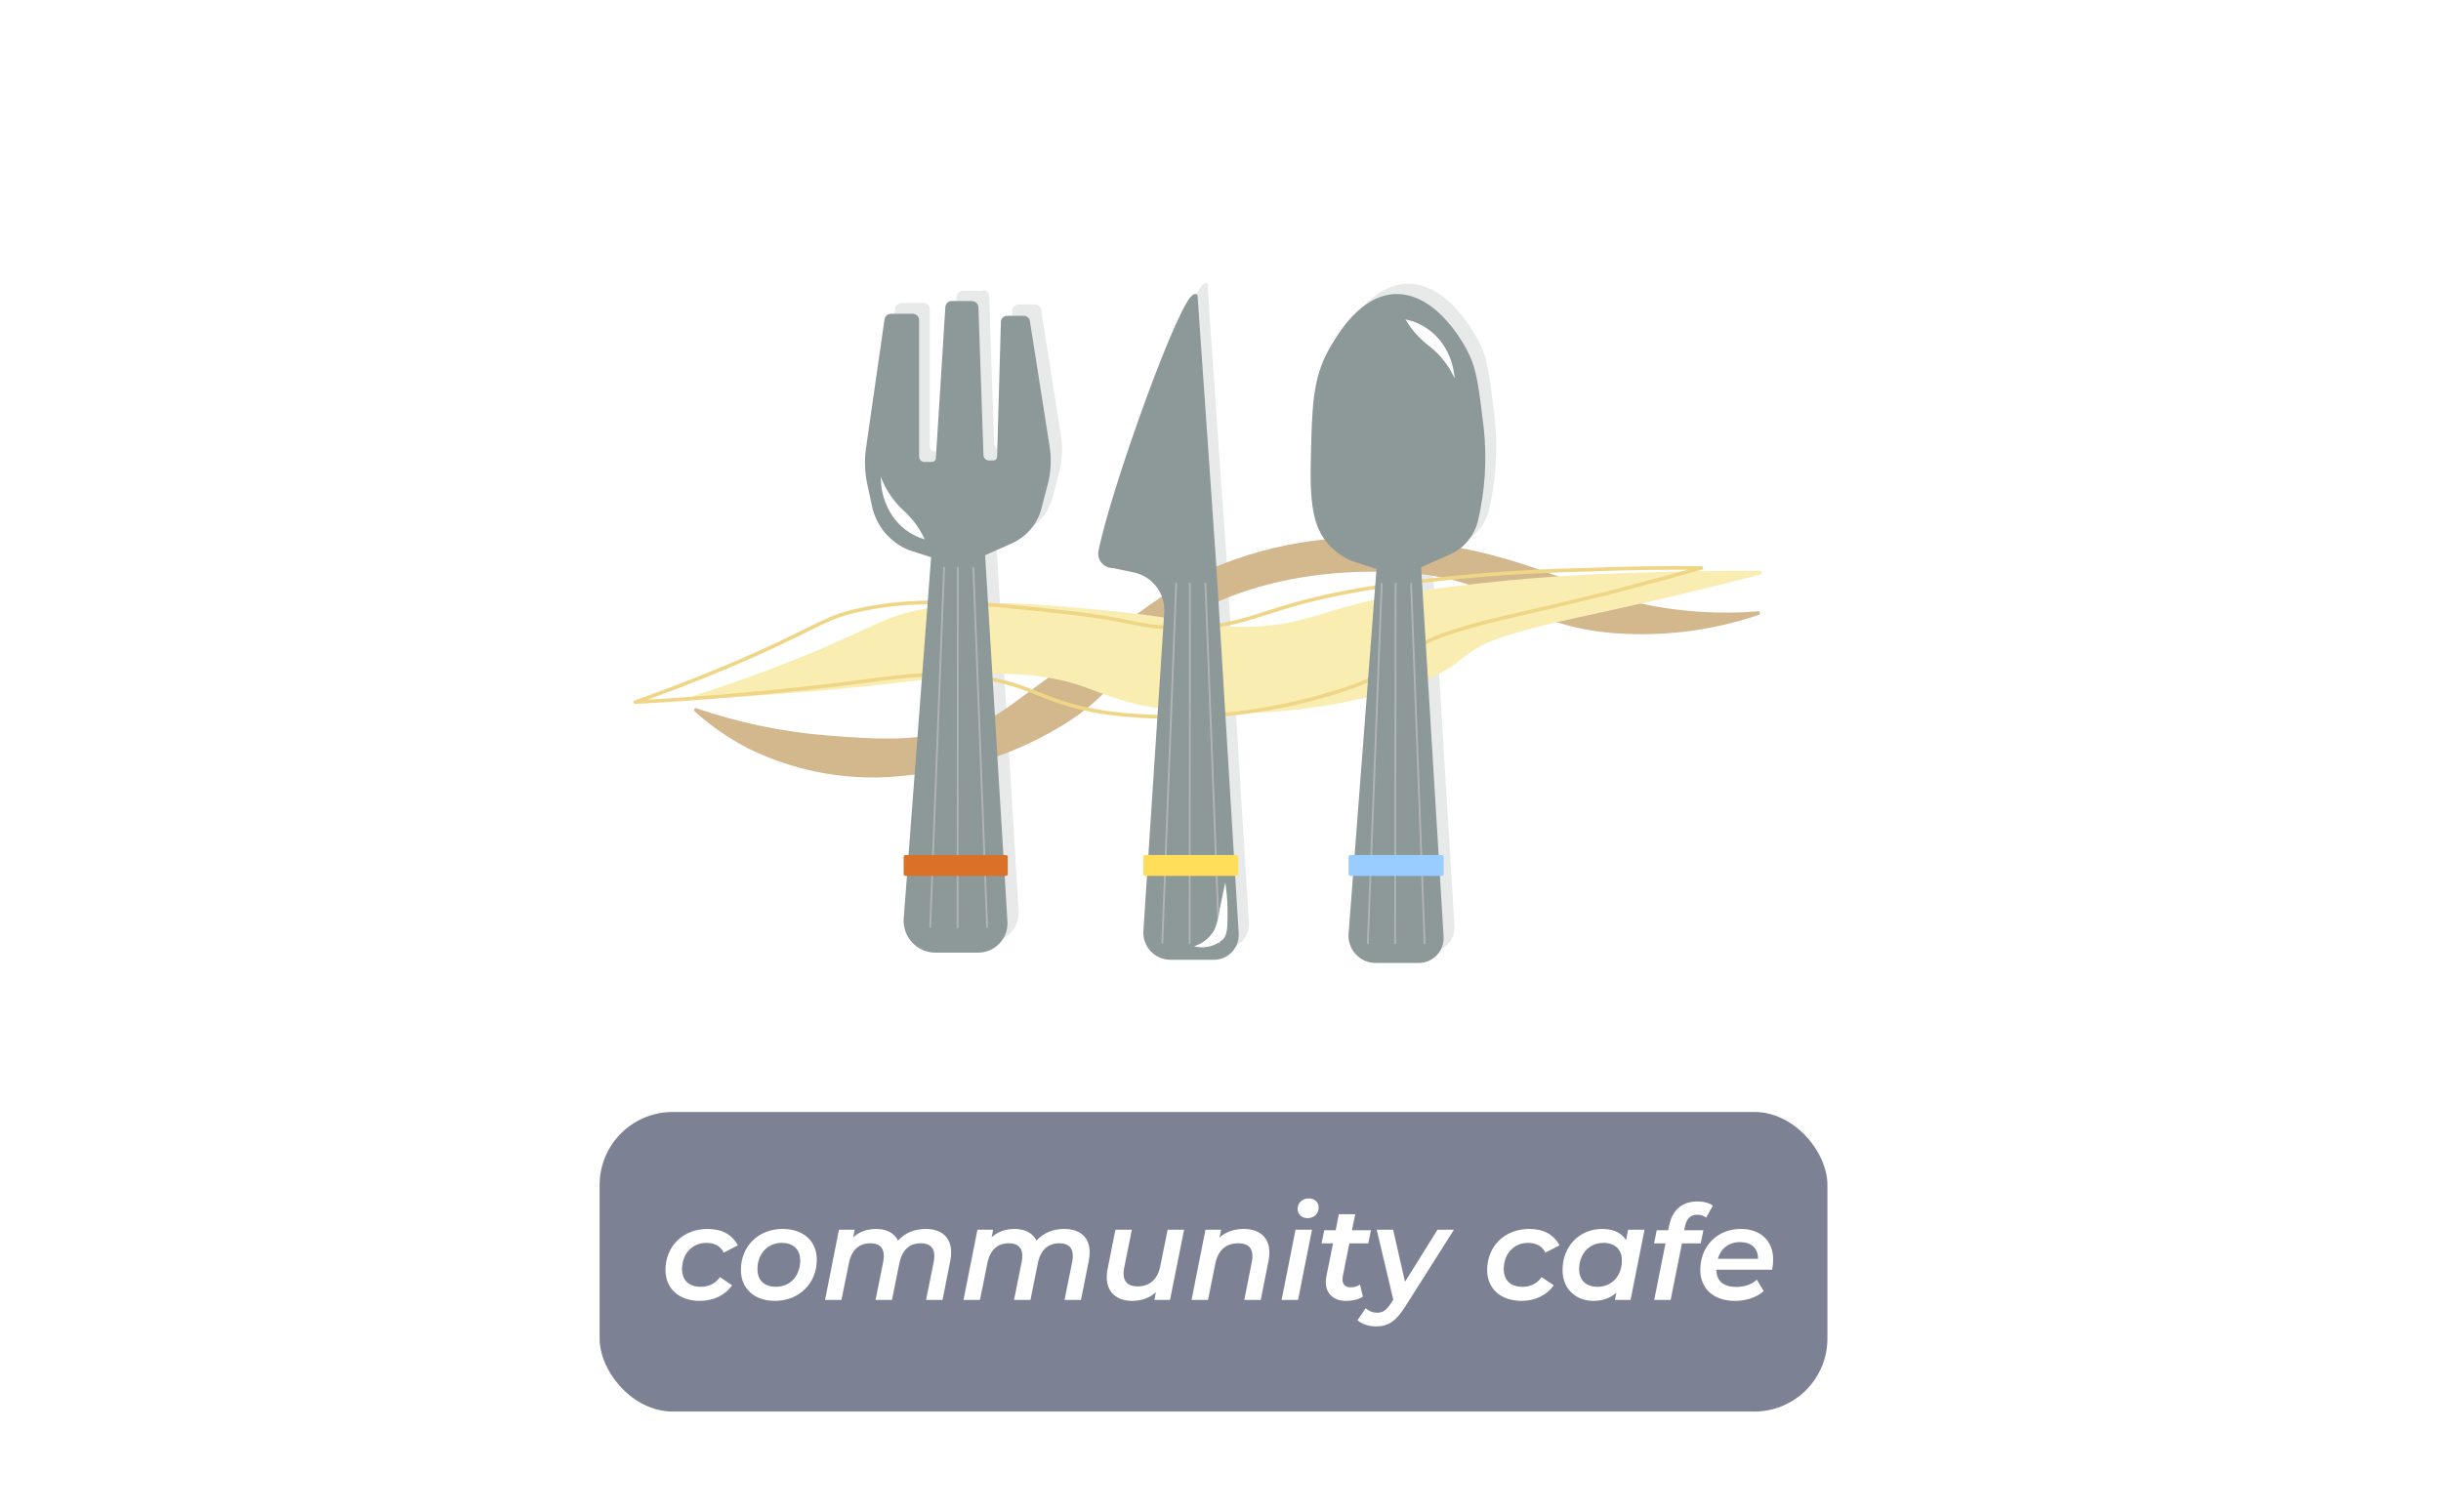 <svg width="334" height="207" viewBox="0 0 334 207" fill="none" xmlns="http://www.w3.org/2000/svg">
<g filter="url(#filter0_d)">
<rect x="82.044" y="148.196" width="168" height="41" rx="10" fill="#7C8294"/>
<path d="M95.772 174.05C97.608 174.05 99.264 173.258 100.164 171.908L98.508 170.792C97.878 171.71 96.942 172.124 95.88 172.124C94.242 172.124 93.324 171.206 93.324 169.712C93.324 167.588 94.728 166.112 96.636 166.112C97.77 166.112 98.58 166.544 99.03 167.444L100.956 166.454C100.182 164.96 98.76 164.204 96.816 164.204C93.432 164.204 91.056 166.598 91.056 169.82C91.056 172.358 92.892 174.05 95.772 174.05ZM106.037 174.05C109.367 174.05 111.761 171.638 111.761 168.416C111.761 165.86 109.925 164.204 107.081 164.204C103.751 164.204 101.375 166.598 101.375 169.82C101.375 172.358 103.211 174.05 106.037 174.05ZM106.181 172.124C104.561 172.124 103.643 171.206 103.643 169.712C103.643 167.588 105.047 166.112 106.955 166.112C108.575 166.112 109.493 167.03 109.493 168.524C109.493 170.648 108.089 172.124 106.181 172.124ZM126.674 164.204C125.126 164.204 123.848 164.744 122.876 165.788C122.354 164.744 121.274 164.204 119.888 164.204C118.682 164.204 117.584 164.564 116.738 165.356L116.936 164.312H114.794L112.886 173.924H115.136L116.144 168.938C116.522 167.048 117.548 166.166 119.096 166.166C120.338 166.166 120.932 166.778 120.932 167.894C120.932 168.128 120.914 168.38 120.86 168.65L119.798 173.924H122.048L123.056 168.92C123.434 167.048 124.46 166.166 126.008 166.166C127.25 166.166 127.844 166.778 127.844 167.894C127.844 168.128 127.826 168.38 127.772 168.65L126.71 173.924H128.96L130.022 168.596C130.112 168.164 130.148 167.768 130.148 167.408C130.148 165.32 128.798 164.204 126.674 164.204ZM145.623 164.204C144.075 164.204 142.797 164.744 141.825 165.788C141.303 164.744 140.223 164.204 138.837 164.204C137.631 164.204 136.533 164.564 135.687 165.356L135.885 164.312H133.743L131.835 173.924H134.085L135.093 168.938C135.471 167.048 136.497 166.166 138.045 166.166C139.287 166.166 139.881 166.778 139.881 167.894C139.881 168.128 139.863 168.38 139.809 168.65L138.747 173.924H140.997L142.005 168.92C142.383 167.048 143.409 166.166 144.957 166.166C146.199 166.166 146.793 166.778 146.793 167.894C146.793 168.128 146.775 168.38 146.721 168.65L145.659 173.924H147.909L148.971 168.596C149.061 168.164 149.097 167.768 149.097 167.408C149.097 165.32 147.747 164.204 145.623 164.204ZM159.767 164.312L158.759 169.298C158.381 171.17 157.247 172.07 155.645 172.07C154.367 172.07 153.737 171.44 153.737 170.324C153.737 170.09 153.755 169.856 153.809 169.586L154.871 164.312H152.621L151.559 169.64C151.469 170.054 151.433 170.432 151.433 170.792C151.433 172.898 152.837 174.05 154.907 174.05C156.149 174.05 157.283 173.672 158.165 172.862L157.949 173.924H160.091L162.017 164.312H159.767ZM170.182 164.204C168.904 164.204 167.752 164.582 166.87 165.374L167.086 164.312H164.944L163.036 173.924H165.286L166.294 168.938C166.672 167.066 167.806 166.166 169.444 166.166C170.758 166.166 171.37 166.796 171.37 167.912C171.37 168.128 171.352 168.38 171.298 168.65L170.254 173.924H172.504L173.566 168.596C173.638 168.182 173.692 167.804 173.692 167.444C173.692 165.338 172.306 164.204 170.182 164.204ZM178.905 162.728C179.823 162.728 180.435 162.116 180.435 161.234C180.435 160.568 179.895 160.028 179.085 160.028C178.167 160.028 177.555 160.658 177.555 161.468C177.555 162.152 178.095 162.728 178.905 162.728ZM175.359 173.924H177.609L179.517 164.312H177.267L175.359 173.924ZM184.63 166.184H187.222L187.582 164.384H184.99L185.44 162.188H183.19L182.758 164.384H181.192L180.832 166.184H182.398L181.48 170.72C181.426 170.99 181.408 171.242 181.408 171.476C181.408 173.096 182.524 174.05 184.162 174.05C184.954 174.05 185.8 173.906 186.484 173.474L186.088 171.818C185.71 172.07 185.26 172.196 184.828 172.196C184.036 172.196 183.694 171.782 183.694 171.116C183.694 170.99 183.712 170.846 183.73 170.702L184.63 166.184ZM196.691 164.312L192.245 171.44L190.625 164.312H188.375L190.643 173.888L190.337 174.356C189.725 175.31 189.203 175.67 188.447 175.67C187.781 175.67 187.259 175.418 186.863 175.058L185.747 176.696C186.287 177.218 187.313 177.542 188.267 177.542C189.941 177.542 190.985 176.876 192.317 174.77L198.941 164.312H196.691ZM208.202 174.05C210.038 174.05 211.694 173.258 212.594 171.908L210.938 170.792C210.308 171.71 209.372 172.124 208.31 172.124C206.672 172.124 205.754 171.206 205.754 169.712C205.754 167.588 207.158 166.112 209.066 166.112C210.2 166.112 211.01 166.544 211.46 167.444L213.386 166.454C212.612 164.96 211.19 164.204 209.246 164.204C205.862 164.204 203.486 166.598 203.486 169.82C203.486 172.358 205.322 174.05 208.202 174.05ZM222.768 164.312L222.498 165.734C221.85 164.708 220.716 164.204 219.222 164.204C216.144 164.204 213.804 166.544 213.804 169.82C213.804 172.484 215.676 174.05 218.034 174.05C219.294 174.05 220.356 173.654 221.166 172.934L220.968 173.924H223.11L225.018 164.312H222.768ZM218.61 172.124C216.99 172.124 216.072 171.206 216.072 169.712C216.072 167.588 217.476 166.112 219.384 166.112C221.004 166.112 221.922 167.03 221.922 168.524C221.922 170.648 220.518 172.124 218.61 172.124ZM232.264 162.26C232.75 162.26 233.146 162.404 233.452 162.656L234.37 161.018C233.866 160.64 233.092 160.442 232.264 160.442C230.104 160.442 228.808 161.684 228.394 163.7L228.25 164.384H226.684L226.324 166.184H227.89L226.342 173.924H228.592L230.14 166.184H232.714L233.074 164.384H230.446L230.554 163.862C230.788 162.782 231.31 162.26 232.264 162.26ZM242.62 168.416C242.62 165.788 240.856 164.204 238.192 164.204C234.97 164.204 232.648 166.562 232.648 169.82C232.648 172.376 234.484 174.05 237.382 174.05C238.858 174.05 240.316 173.618 241.324 172.718L240.388 171.152C239.722 171.782 238.714 172.142 237.616 172.142C235.762 172.142 234.88 171.314 234.844 169.784H242.476C242.566 169.37 242.62 168.902 242.62 168.416ZM238.084 166.004C239.578 166.004 240.568 166.814 240.55 168.29H235.042C235.456 166.886 236.554 166.004 238.084 166.004Z" fill="white"/>
</g>
<path d="M129.523 128.483C128.983 128.48 128.45 128.365 127.956 128.147C127.462 127.928 127.019 127.61 126.653 127.212C126.287 126.814 126.006 126.345 125.829 125.834C125.651 125.322 125.58 124.78 125.621 124.24L129.419 74.486L126.07 73.413C124.848 72.927 123.764 72.147 122.915 71.141C122.066 70.135 121.477 68.934 121.2 67.646L120.579 64.702C120.237 63.138 120.178 61.525 120.406 59.94L122.944 42.276C122.96 42.171 123.012 42.076 123.091 42.007C123.17 41.937 123.271 41.897 123.376 41.895H126.398C126.512 41.895 126.622 41.94 126.703 42.021C126.784 42.102 126.829 42.213 126.829 42.327V61.031C126.829 61.34 126.951 61.637 127.167 61.857C127.384 62.078 127.678 62.204 127.986 62.208H129.022C129.276 62.204 129.517 62.099 129.695 61.918C129.872 61.737 129.972 61.493 129.972 61.238L131.25 40.578C131.258 40.47 131.308 40.368 131.388 40.294C131.468 40.221 131.573 40.18 131.681 40.18H134.444C134.5 40.178 134.556 40.187 134.608 40.207C134.66 40.226 134.708 40.257 134.748 40.295C134.789 40.334 134.821 40.381 134.843 40.432C134.864 40.484 134.876 40.54 134.876 40.596L135.566 60.771C135.564 60.927 135.593 61.082 135.651 61.227C135.709 61.372 135.795 61.504 135.904 61.615C136.013 61.726 136.144 61.814 136.287 61.874C136.431 61.935 136.585 61.966 136.74 61.966H137.345C137.467 61.968 137.589 61.946 137.703 61.901C137.817 61.856 137.921 61.789 138.009 61.704C138.097 61.619 138.168 61.517 138.217 61.404C138.266 61.292 138.292 61.171 138.294 61.048L138.882 42.57C138.886 42.458 138.933 42.352 139.014 42.275C139.094 42.197 139.202 42.154 139.313 42.154H141.61C141.712 42.156 141.811 42.194 141.89 42.26C141.968 42.326 142.022 42.417 142.041 42.518L144.735 59.68C145 61.358 144.918 63.074 144.493 64.719L143.63 67.975C143.373 68.975 142.893 69.903 142.226 70.689C141.559 71.475 140.722 72.098 139.779 72.512L135.877 74.244L138.951 124.673C138.981 125.161 138.912 125.65 138.747 126.11C138.582 126.57 138.326 126.992 137.992 127.348C137.659 127.705 137.257 127.99 136.81 128.185C136.363 128.38 135.881 128.482 135.394 128.483H129.523Z" fill="#E8EAEA"/>
<path d="M134.427 40.613L135.118 60.788C135.118 61.215 135.287 61.625 135.588 61.927C135.89 62.229 136.298 62.398 136.724 62.398H137.328C137.507 62.401 137.685 62.367 137.852 62.301C138.018 62.234 138.17 62.135 138.298 62.01C138.426 61.885 138.528 61.735 138.599 61.57C138.67 61.405 138.707 61.227 138.71 61.048L139.297 42.587H141.61L144.304 59.749C144.561 61.364 144.479 63.016 144.062 64.598L143.216 67.871C142.972 68.819 142.515 69.698 141.88 70.442C141.246 71.186 140.451 71.776 139.556 72.165L135.377 73.897L138.468 124.638C138.496 125.067 138.436 125.497 138.292 125.902C138.148 126.306 137.922 126.677 137.629 126.99C137.336 127.304 136.982 127.553 136.588 127.724C136.195 127.894 135.771 127.981 135.343 127.981H129.524C129.043 127.982 128.567 127.884 128.126 127.69C127.685 127.497 127.29 127.214 126.965 126.858C126.64 126.503 126.392 126.083 126.238 125.627C126.084 125.17 126.027 124.686 126.07 124.205L129.903 74.105L126.243 72.927C125.093 72.468 124.074 71.732 123.276 70.783C122.478 69.835 121.926 68.704 121.667 67.49L120.89 64.598C120.62 63.092 120.62 61.549 120.89 60.043L123.428 42.379H126.45V61.082C126.45 61.506 126.617 61.913 126.914 62.215C127.212 62.517 127.616 62.688 128.039 62.693H129.075C129.443 62.688 129.794 62.538 130.052 62.276C130.311 62.013 130.456 61.659 130.456 61.29L131.751 40.665H134.514L134.427 40.613ZM134.514 39.799H131.751C131.535 39.798 131.328 39.881 131.17 40.029C131.013 40.177 130.918 40.379 130.905 40.595L129.524 61.186C129.528 61.335 129.475 61.48 129.375 61.59C129.275 61.699 129.136 61.766 128.988 61.775H127.952C127.856 61.775 127.76 61.756 127.671 61.718C127.582 61.68 127.501 61.625 127.433 61.556C127.366 61.486 127.313 61.404 127.277 61.314C127.242 61.224 127.225 61.127 127.227 61.03V42.327C127.223 42.099 127.13 41.881 126.969 41.72C126.808 41.558 126.591 41.466 126.364 41.461H123.342C123.136 41.463 122.937 41.54 122.781 41.676C122.626 41.813 122.525 42.001 122.496 42.206L119.958 59.87C119.717 61.505 119.769 63.171 120.113 64.788L120.752 67.732C121.045 69.095 121.672 70.363 122.576 71.421C123.481 72.479 124.634 73.295 125.932 73.793L129.006 74.781L125.224 124.205C125.177 124.802 125.252 125.403 125.446 125.97C125.641 126.536 125.949 127.057 126.352 127.499C126.755 127.94 127.245 128.294 127.791 128.538C128.336 128.782 128.926 128.91 129.524 128.916H135.394C135.941 128.917 136.481 128.805 136.983 128.588C137.485 128.371 137.936 128.053 138.31 127.654C138.684 127.254 138.973 126.782 139.157 126.266C139.342 125.751 139.418 125.202 139.383 124.656L136.327 74.434L139.953 72.841C140.954 72.401 141.842 71.74 142.551 70.906C143.26 70.072 143.771 69.087 144.045 68.027L144.908 64.754C145.354 63.059 145.442 61.289 145.167 59.558L142.456 42.396C142.424 42.194 142.321 42.011 142.166 41.877C142.011 41.744 141.814 41.67 141.61 41.669H139.348C139.124 41.673 138.909 41.764 138.749 41.921C138.588 42.079 138.494 42.292 138.485 42.518L137.898 60.978C137.898 61.046 137.885 61.112 137.858 61.175C137.832 61.237 137.794 61.293 137.745 61.34C137.697 61.386 137.64 61.423 137.577 61.447C137.514 61.472 137.447 61.483 137.38 61.48H136.776C136.678 61.48 136.582 61.461 136.492 61.424C136.401 61.386 136.32 61.331 136.251 61.262C136.182 61.193 136.127 61.111 136.09 61.021C136.052 60.931 136.033 60.834 136.033 60.736L135.343 40.526C135.334 40.303 135.239 40.091 135.078 39.936C134.917 39.781 134.702 39.695 134.479 39.695L134.514 39.799Z" fill="#E8EAEA"/>
<path d="M202.237 47.071C203.307 49.15 203.618 51.799 204.257 57.098C204.727 61.373 204.458 65.696 203.463 69.879C203.215 70.814 202.763 71.681 202.139 72.418C201.514 73.155 200.734 73.743 199.854 74.139L195.675 75.975L198.766 126.716C198.792 127.144 198.73 127.573 198.585 127.976C198.44 128.38 198.214 128.749 197.921 129.062C197.629 129.375 197.276 129.625 196.883 129.796C196.491 129.967 196.068 130.056 195.641 130.058H189.77C189.289 130.06 188.813 129.961 188.372 129.768C187.932 129.575 187.536 129.291 187.211 128.936C186.886 128.58 186.639 128.161 186.485 127.704C186.33 127.247 186.273 126.763 186.317 126.283L190.15 76.183L186.506 75.005C185.386 74.5 184.381 73.769 183.554 72.858C181.827 70.953 181.016 68.338 181.154 62.017C181.309 54.241 181.396 50.362 183.623 46.431C184.78 44.456 187.801 39.261 192.515 39.088C198.075 38.949 201.736 46.084 202.237 47.071Z" fill="#E8EAEA" stroke="#E8EAEA" stroke-width="0.5" stroke-linecap="round" stroke-linejoin="round"/>
<path d="M165.042 39.002C163.316 38.759 153.767 65.428 152.058 73.845C152.005 74.105 152.009 74.374 152.071 74.632C152.132 74.89 152.249 75.132 152.414 75.34C152.578 75.548 152.786 75.717 153.023 75.836C153.26 75.954 153.52 76.02 153.784 76.027L156.685 76.633C157.981 76.902 159.136 77.633 159.936 78.69C160.735 79.747 161.127 81.059 161.037 82.382L158.187 125.85C158.144 126.33 158.201 126.814 158.355 127.271C158.51 127.728 158.757 128.148 159.082 128.503C159.407 128.859 159.803 129.142 160.243 129.335C160.684 129.528 161.16 129.627 161.641 129.625H167.512C167.939 129.624 168.362 129.535 168.754 129.363C169.147 129.192 169.5 128.942 169.792 128.629C170.085 128.317 170.311 127.947 170.456 127.544C170.601 127.14 170.663 126.711 170.637 126.283L167.512 75.629L164.973 39.071" fill="#E8EAEA"/>
<path d="M165.042 39.002C163.316 38.759 153.767 65.428 152.058 73.845C152.005 74.105 152.009 74.374 152.071 74.632C152.132 74.89 152.249 75.132 152.414 75.34C152.578 75.548 152.786 75.717 153.023 75.836C153.26 75.954 153.52 76.02 153.784 76.027L156.685 76.633C157.981 76.902 159.136 77.633 159.936 78.69C160.735 79.747 161.127 81.059 161.037 82.382L158.187 125.85C158.144 126.33 158.201 126.814 158.355 127.271C158.51 127.728 158.757 128.148 159.082 128.503C159.407 128.859 159.803 129.142 160.243 129.335C160.684 129.528 161.16 129.627 161.641 129.625H167.512C167.939 129.624 168.362 129.535 168.754 129.363C169.147 129.192 169.5 128.942 169.792 128.629C170.085 128.317 170.311 127.947 170.456 127.544C170.601 127.14 170.663 126.711 170.637 126.283L167.512 75.629L164.973 39.071" stroke="#E8EAEA" stroke-width="0.5" stroke-linecap="round" stroke-linejoin="round"/>
<path d="M102.517 102.229C109.283 105.551 116.871 106.809 124.343 105.849C131.98 105.244 139.356 102.79 145.84 98.697C152.746 94.228 152.28 91.769 158.03 87.198C173.57 74.919 195.102 78.435 196.017 78.539C207.396 80.565 208.846 85.379 220.743 86.401C227.45 86.93 234.193 86.088 240.566 83.924C235.148 84.359 229.697 83.991 224.386 82.833C218.999 81.656 216.616 80.253 211.005 78.383C204.07 75.848 196.806 74.337 189.438 73.897C180.303 73.393 171.193 75.279 163.003 79.37C161.086 80.357 156.735 83.474 148.015 89.76C137.655 97.172 137.552 97.675 134.841 98.818C127.295 102.004 120.285 101.467 113.188 100.913C107.064 100.426 101.025 99.17 95.213 97.172C97.421 99.166 99.876 100.866 102.517 102.229Z" fill="#D3B78D" stroke="#D3B78D" stroke-width="0.5" stroke-linecap="round" stroke-linejoin="round"/>
<path d="M111.823 89.293C120.456 85.639 121.233 84.6 126.102 83.665C134.356 82.106 142.782 82.955 152.745 83.96C163.83 85.068 163.572 86.055 169.563 86.055C179.595 86.055 180.148 83.319 195.256 80.998C205.14 79.611 215.098 78.813 225.076 78.608C231.499 78.383 236.921 78.366 240.823 78.4C237.922 79.145 233.468 80.271 227.925 81.57C215.286 84.496 212.506 84.843 206.998 86.488C198.52 88.982 201.455 90.609 193.357 93.415C183.13 96.76 172.336 98.002 161.62 97.069C149.534 95.926 150.103 92.532 138.466 92.012C131.421 91.701 128.969 92.791 112.444 94.264C105.123 94.904 99.045 95.268 94.953 95.476C98.959 94.246 104.985 92.151 111.823 89.293Z" fill="#F9EDB2" stroke="#F9EDB2" stroke-width="0.5" stroke-linecap="round" stroke-linejoin="round"/>
<path d="M103.78 89.379C112.414 85.483 113.208 84.357 118.06 83.387C126.331 81.656 134.74 82.608 144.703 83.682C155.805 84.877 155.546 85.916 161.52 85.933C171.552 85.933 172.105 83.006 187.213 80.53C197.087 79.03 207.049 78.179 217.033 77.984C223.474 77.725 228.896 77.707 232.798 77.742C229.897 78.538 225.442 79.751 219.9 81.205C207.26 84.323 204.463 84.669 198.955 86.401C190.494 89.085 193.43 90.817 185.314 93.899C175.143 97.468 164.325 98.802 153.595 97.813C141.508 96.584 142.061 92.964 130.44 92.41C123.395 92.064 120.943 93.241 104.419 94.8C97.098 95.493 91.003 95.891 86.928 96.099C90.934 94.679 96.96 92.445 103.78 89.379Z" stroke="#EFD686" stroke-width="0.5" stroke-linecap="round" stroke-linejoin="round"/>
<path d="M127.987 129.955C127.445 129.956 126.909 129.845 126.412 129.627C125.916 129.41 125.47 129.091 125.103 128.691C124.742 128.292 124.465 127.824 124.29 127.315C124.115 126.806 124.045 126.266 124.085 125.729L127.883 75.958L124.551 74.885C123.329 74.404 122.244 73.628 121.395 72.624C120.545 71.621 119.956 70.422 119.682 69.135L119.06 66.174C118.718 64.61 118.659 62.996 118.887 61.411L121.425 43.747C121.442 43.645 121.495 43.552 121.574 43.485C121.653 43.418 121.754 43.382 121.857 43.384H124.862C124.976 43.384 125.086 43.429 125.167 43.51C125.248 43.592 125.293 43.702 125.293 43.817V62.52C125.298 62.829 125.424 63.124 125.643 63.341C125.863 63.558 126.159 63.68 126.467 63.68H127.486C127.743 63.68 127.989 63.578 128.17 63.396C128.351 63.214 128.453 62.967 128.453 62.71L129.748 42.05C129.757 41.941 129.806 41.84 129.886 41.766C129.966 41.692 130.071 41.651 130.18 41.652H132.977C133.089 41.652 133.196 41.695 133.276 41.773C133.357 41.85 133.404 41.956 133.409 42.068L134.099 62.26C134.097 62.416 134.126 62.571 134.184 62.716C134.242 62.861 134.328 62.993 134.437 63.104C134.546 63.215 134.677 63.303 134.82 63.364C134.964 63.424 135.118 63.455 135.273 63.455H135.878C136.127 63.455 136.366 63.357 136.543 63.182C136.721 63.007 136.823 62.769 136.827 62.52L137.415 44.059C137.415 43.944 137.46 43.834 137.541 43.753C137.622 43.672 137.732 43.626 137.846 43.626H140.108C140.211 43.63 140.31 43.67 140.386 43.74C140.462 43.809 140.51 43.904 140.523 44.007L143.233 61.152C143.493 62.831 143.405 64.547 142.974 66.191L142.128 69.464C141.864 70.46 141.381 71.384 140.714 72.169C140.048 72.954 139.216 73.58 138.278 74.001L134.376 75.733L137.449 126.18C137.477 126.666 137.406 127.153 137.24 127.611C137.074 128.069 136.817 128.489 136.484 128.844C136.151 129.199 135.75 129.482 135.304 129.676C134.858 129.87 134.378 129.971 133.892 129.972L127.987 129.955Z" fill="#8C9998"/>
<path d="M132.979 42.084L133.67 62.276C133.67 62.703 133.839 63.113 134.14 63.415C134.442 63.717 134.85 63.887 135.276 63.887H135.88C136.239 63.883 136.583 63.74 136.84 63.489C137.097 63.237 137.248 62.896 137.262 62.536L137.849 44.075H140.111L142.804 61.22C143.061 62.841 142.979 64.499 142.562 66.086L141.613 69.342C141.384 70.263 140.957 71.122 140.36 71.858C139.763 72.595 139.012 73.19 138.159 73.602L133.981 75.438L137.072 126.179C137.097 126.607 137.036 127.036 136.891 127.439C136.745 127.843 136.52 128.212 136.227 128.525C135.934 128.838 135.581 129.088 135.189 129.259C134.797 129.43 134.374 129.519 133.946 129.521H128.076C127.595 129.523 127.119 129.424 126.678 129.231C126.237 129.038 125.842 128.754 125.517 128.399C125.192 128.044 124.944 127.624 124.79 127.167C124.636 126.71 124.579 126.226 124.622 125.746L128.335 75.628L124.674 74.468C123.526 74.002 122.508 73.261 121.711 72.31C120.913 71.359 120.36 70.228 120.098 69.013L119.477 66.069C119.149 64.555 119.097 62.995 119.321 61.462L121.86 43.798H124.864V62.502C124.868 62.926 125.04 63.331 125.34 63.629C125.641 63.927 126.047 64.095 126.47 64.095H127.489C127.859 64.095 128.215 63.947 128.477 63.684C128.74 63.421 128.887 63.064 128.887 62.692L130.182 42.067H132.979V42.084ZM132.979 41.201H130.217C129.996 41.2 129.784 41.284 129.624 41.436C129.463 41.587 129.367 41.794 129.353 42.015L128.058 62.64C128.063 62.714 128.053 62.789 128.028 62.859C128.004 62.929 127.965 62.993 127.915 63.048C127.865 63.103 127.805 63.148 127.737 63.178C127.67 63.209 127.597 63.227 127.523 63.229H126.504C126.408 63.231 126.311 63.214 126.221 63.178C126.131 63.143 126.049 63.09 125.98 63.022C125.911 62.954 125.856 62.873 125.819 62.784C125.781 62.694 125.762 62.599 125.762 62.502V43.816C125.762 43.586 125.671 43.366 125.509 43.203C125.347 43.041 125.127 42.95 124.898 42.95H121.894C121.686 42.951 121.484 43.027 121.326 43.163C121.168 43.3 121.063 43.488 121.031 43.694L118.492 61.358C118.265 62.99 118.323 64.648 118.665 66.259L119.304 69.221C119.583 70.569 120.19 71.827 121.069 72.884C121.948 73.941 123.074 74.765 124.346 75.282L127.402 76.269L123.655 125.694C123.61 126.292 123.689 126.894 123.886 127.461C124.083 128.028 124.395 128.548 124.802 128.988C125.209 129.429 125.702 129.78 126.25 130.021C126.799 130.262 127.391 130.386 127.989 130.387H133.86C134.404 130.385 134.941 130.271 135.44 130.054C135.939 129.837 136.388 129.52 136.761 129.123C137.138 128.725 137.429 128.254 137.617 127.739C137.804 127.223 137.883 126.674 137.849 126.127L134.792 75.992L138.418 74.381C139.419 73.942 140.308 73.28 141.017 72.446C141.726 71.612 142.236 70.628 142.511 69.567L143.357 66.294C143.803 64.599 143.891 62.83 143.616 61.099L140.922 43.954C140.893 43.751 140.791 43.565 140.635 43.431C140.48 43.297 140.281 43.225 140.076 43.227H137.814C137.703 43.225 137.592 43.244 137.489 43.285C137.385 43.325 137.291 43.386 137.211 43.463C137.131 43.54 137.066 43.633 137.022 43.735C136.977 43.837 136.953 43.947 136.951 44.058L136.433 62.502C136.433 62.639 136.378 62.771 136.281 62.869C136.184 62.966 136.052 63.021 135.915 63.021H135.31C135.113 63.021 134.925 62.943 134.785 62.803C134.646 62.663 134.568 62.474 134.568 62.276L133.877 42.049C133.868 41.826 133.773 41.614 133.612 41.459C133.452 41.304 133.237 41.218 133.014 41.218L132.979 41.201Z" fill="#8C9998"/>
<path d="M200.749 48.544C201.82 50.639 202.131 53.289 202.769 58.588C203.23 62.864 202.956 67.186 201.958 71.369C201.706 72.296 201.259 73.158 200.646 73.897C200.019 74.639 199.234 75.231 198.349 75.629L194.188 77.482L197.279 128.223C197.302 128.651 197.238 129.08 197.091 129.482C196.943 129.885 196.716 130.253 196.422 130.564C196.127 130.875 195.773 131.123 195.38 131.292C194.987 131.462 194.564 131.548 194.136 131.548H188.231C187.751 131.549 187.277 131.451 186.838 131.259C186.398 131.067 186.004 130.785 185.679 130.432C185.354 130.078 185.106 129.661 184.951 129.206C184.796 128.751 184.737 128.269 184.777 127.79L188.611 77.69L184.95 76.512C183.831 75.996 182.822 75.267 181.98 74.365C180.254 72.442 179.459 69.845 179.597 63.507C179.753 55.748 179.839 51.852 182.067 47.92C183.241 45.877 186.28 40.612 191.011 40.491C196.588 40.422 200.318 47.557 200.749 48.544Z" fill="#8C9998" stroke="#8C9998" stroke-width="0.5" stroke-linecap="round" stroke-linejoin="round"/>
<path d="M163.56 40.491C161.833 40.248 152.267 66.918 150.575 75.334C150.508 75.595 150.502 75.867 150.558 76.13C150.614 76.393 150.731 76.64 150.898 76.85C151.066 77.06 151.28 77.228 151.524 77.341C151.767 77.453 152.034 77.507 152.302 77.499L155.203 78.105C156.495 78.381 157.645 79.113 158.444 80.168C159.243 81.224 159.637 82.532 159.554 83.855L156.705 127.357C156.664 127.836 156.723 128.318 156.878 128.773C157.034 129.227 157.282 129.645 157.606 129.998C157.931 130.352 158.326 130.634 158.765 130.826C159.204 131.018 159.679 131.116 160.158 131.114H166.012C166.446 131.127 166.879 131.049 167.282 130.885C167.686 130.722 168.05 130.476 168.354 130.163C168.658 129.851 168.893 129.478 169.046 129.07C169.198 128.661 169.265 128.225 169.241 127.789L166.15 77.049L163.612 40.491" fill="#8C9998"/>
<path d="M163.56 40.491C161.833 40.248 152.267 66.918 150.575 75.334C150.508 75.595 150.502 75.867 150.558 76.13C150.614 76.393 150.731 76.64 150.898 76.85C151.066 77.06 151.28 77.228 151.524 77.341C151.767 77.453 152.034 77.507 152.302 77.499L155.203 78.105C156.495 78.381 157.645 79.113 158.444 80.168C159.243 81.224 159.637 82.532 159.554 83.855L156.705 127.357C156.664 127.836 156.723 128.318 156.878 128.773C157.034 129.227 157.282 129.645 157.606 129.998C157.931 130.352 158.326 130.634 158.765 130.826C159.204 131.018 159.679 131.116 160.158 131.114H166.012C166.446 131.127 166.879 131.049 167.282 130.885C167.686 130.722 168.05 130.476 168.354 130.163C168.658 129.851 168.893 129.478 169.046 129.07C169.198 128.661 169.265 128.225 169.241 127.789L166.15 77.049L163.612 40.491" stroke="#8C9998" stroke-width="0.5" stroke-linecap="round" stroke-linejoin="round"/>
<path d="M120.665 65.948C120.761 67.575 121.285 69.146 122.184 70.503C123.169 71.973 124.615 73.07 126.294 73.62C126.001 73.016 125.66 72.437 125.275 71.888C124.691 71.098 124.026 70.372 123.289 69.724C122.182 68.645 121.291 67.363 120.665 65.948Z" fill="white" stroke="white" stroke-width="0.25" stroke-miterlimit="10"/>
<path d="M198.833 51.09C198.598 49.471 197.943 47.942 196.933 46.656C196.377 45.98 195.719 45.396 194.982 44.925C194.243 44.444 193.424 44.099 192.565 43.903C192.908 44.459 193.294 44.986 193.722 45.479C194.374 46.218 195.104 46.886 195.897 47.47C197.1 48.475 198.097 49.704 198.833 51.09Z" fill="white" stroke="white" stroke-width="0.25" stroke-miterlimit="10"/>
<path d="M129.179 77.724L127.279 126.889" stroke="#B1B5B5" stroke-width="0.25" stroke-linecap="round" stroke-linejoin="round"/>
<path d="M131.061 77.706L131.026 126.906" stroke="#B1B5B5" stroke-width="0.25" stroke-linecap="round" stroke-linejoin="round"/>
<path d="M133.185 77.725L135.067 126.89" stroke="#B1B5B5" stroke-width="0.25" stroke-linecap="round" stroke-linejoin="round"/>
<path d="M160.935 79.889L159.036 129.054" stroke="#B1B5B5" stroke-width="0.25" stroke-linecap="round" stroke-linejoin="round"/>
<path d="M162.813 79.872L162.779 129.072" stroke="#B1B5B5" stroke-width="0.25" stroke-linecap="round" stroke-linejoin="round"/>
<path d="M164.938 79.889L166.82 129.054" stroke="#B1B5B5" stroke-width="0.25" stroke-linecap="round" stroke-linejoin="round"/>
<path d="M189.058 79.906L187.158 129.089" stroke="#B1B5B5" stroke-width="0.25" stroke-linecap="round" stroke-linejoin="round"/>
<path d="M190.959 79.889L190.89 129.106" stroke="#B1B5B5" stroke-width="0.25" stroke-linecap="round" stroke-linejoin="round"/>
<path d="M193.082 79.923L194.929 129.088" stroke="#B1B5B5" stroke-width="0.25" stroke-linecap="round" stroke-linejoin="round"/>
<path d="M137.641 117.278H123.897V119.633H137.641V117.278Z" fill="#DB7028" stroke="#DB7028" stroke-width="0.5" stroke-linecap="round" stroke-linejoin="round"/>
<path d="M169.183 117.279H156.682V119.634H169.183V117.279Z" fill="#FFDF5A" stroke="#FFDF5A" stroke-width="0.5" stroke-linecap="round" stroke-linejoin="round"/>
<path d="M197.296 117.278H184.778V119.633H197.296V117.278Z" fill="#99CCFF" stroke="#99CCFF" stroke-width="0.5" stroke-linecap="round" stroke-linejoin="round"/>
<path d="M163.833 129.487C164.45 129.583 165.08 129.54 165.678 129.36C166.275 129.181 166.825 128.869 167.287 128.448C167.839 127.773 167.839 126.716 167.839 124.985C167.846 123.827 167.777 122.67 167.632 121.521C167.494 122.179 167.252 123.253 166.993 124.552C166.904 125.527 166.653 126.481 166.251 127.374C165.697 128.325 164.848 129.067 163.833 129.487Z" fill="white" stroke="white" stroke-width="0.25" stroke-miterlimit="10"/>
<defs>
<filter id="filter0_d" x="78.044" y="148.196" width="176" height="49" filterUnits="userSpaceOnUse" color-interpolation-filters="sRGB">
<feFlood flood-opacity="0" result="BackgroundImageFix"/>
<feColorMatrix in="SourceAlpha" type="matrix" values="0 0 0 0 0 0 0 0 0 0 0 0 0 0 0 0 0 0 127 0"/>
<feOffset dy="4"/>
<feGaussianBlur stdDeviation="2"/>
<feColorMatrix type="matrix" values="0 0 0 0 0 0 0 0 0 0 0 0 0 0 0 0 0 0 0.25 0"/>
<feBlend mode="normal" in2="BackgroundImageFix" result="effect1_dropShadow"/>
<feBlend mode="normal" in="SourceGraphic" in2="effect1_dropShadow" result="shape"/>
</filter>
</defs>
</svg>

